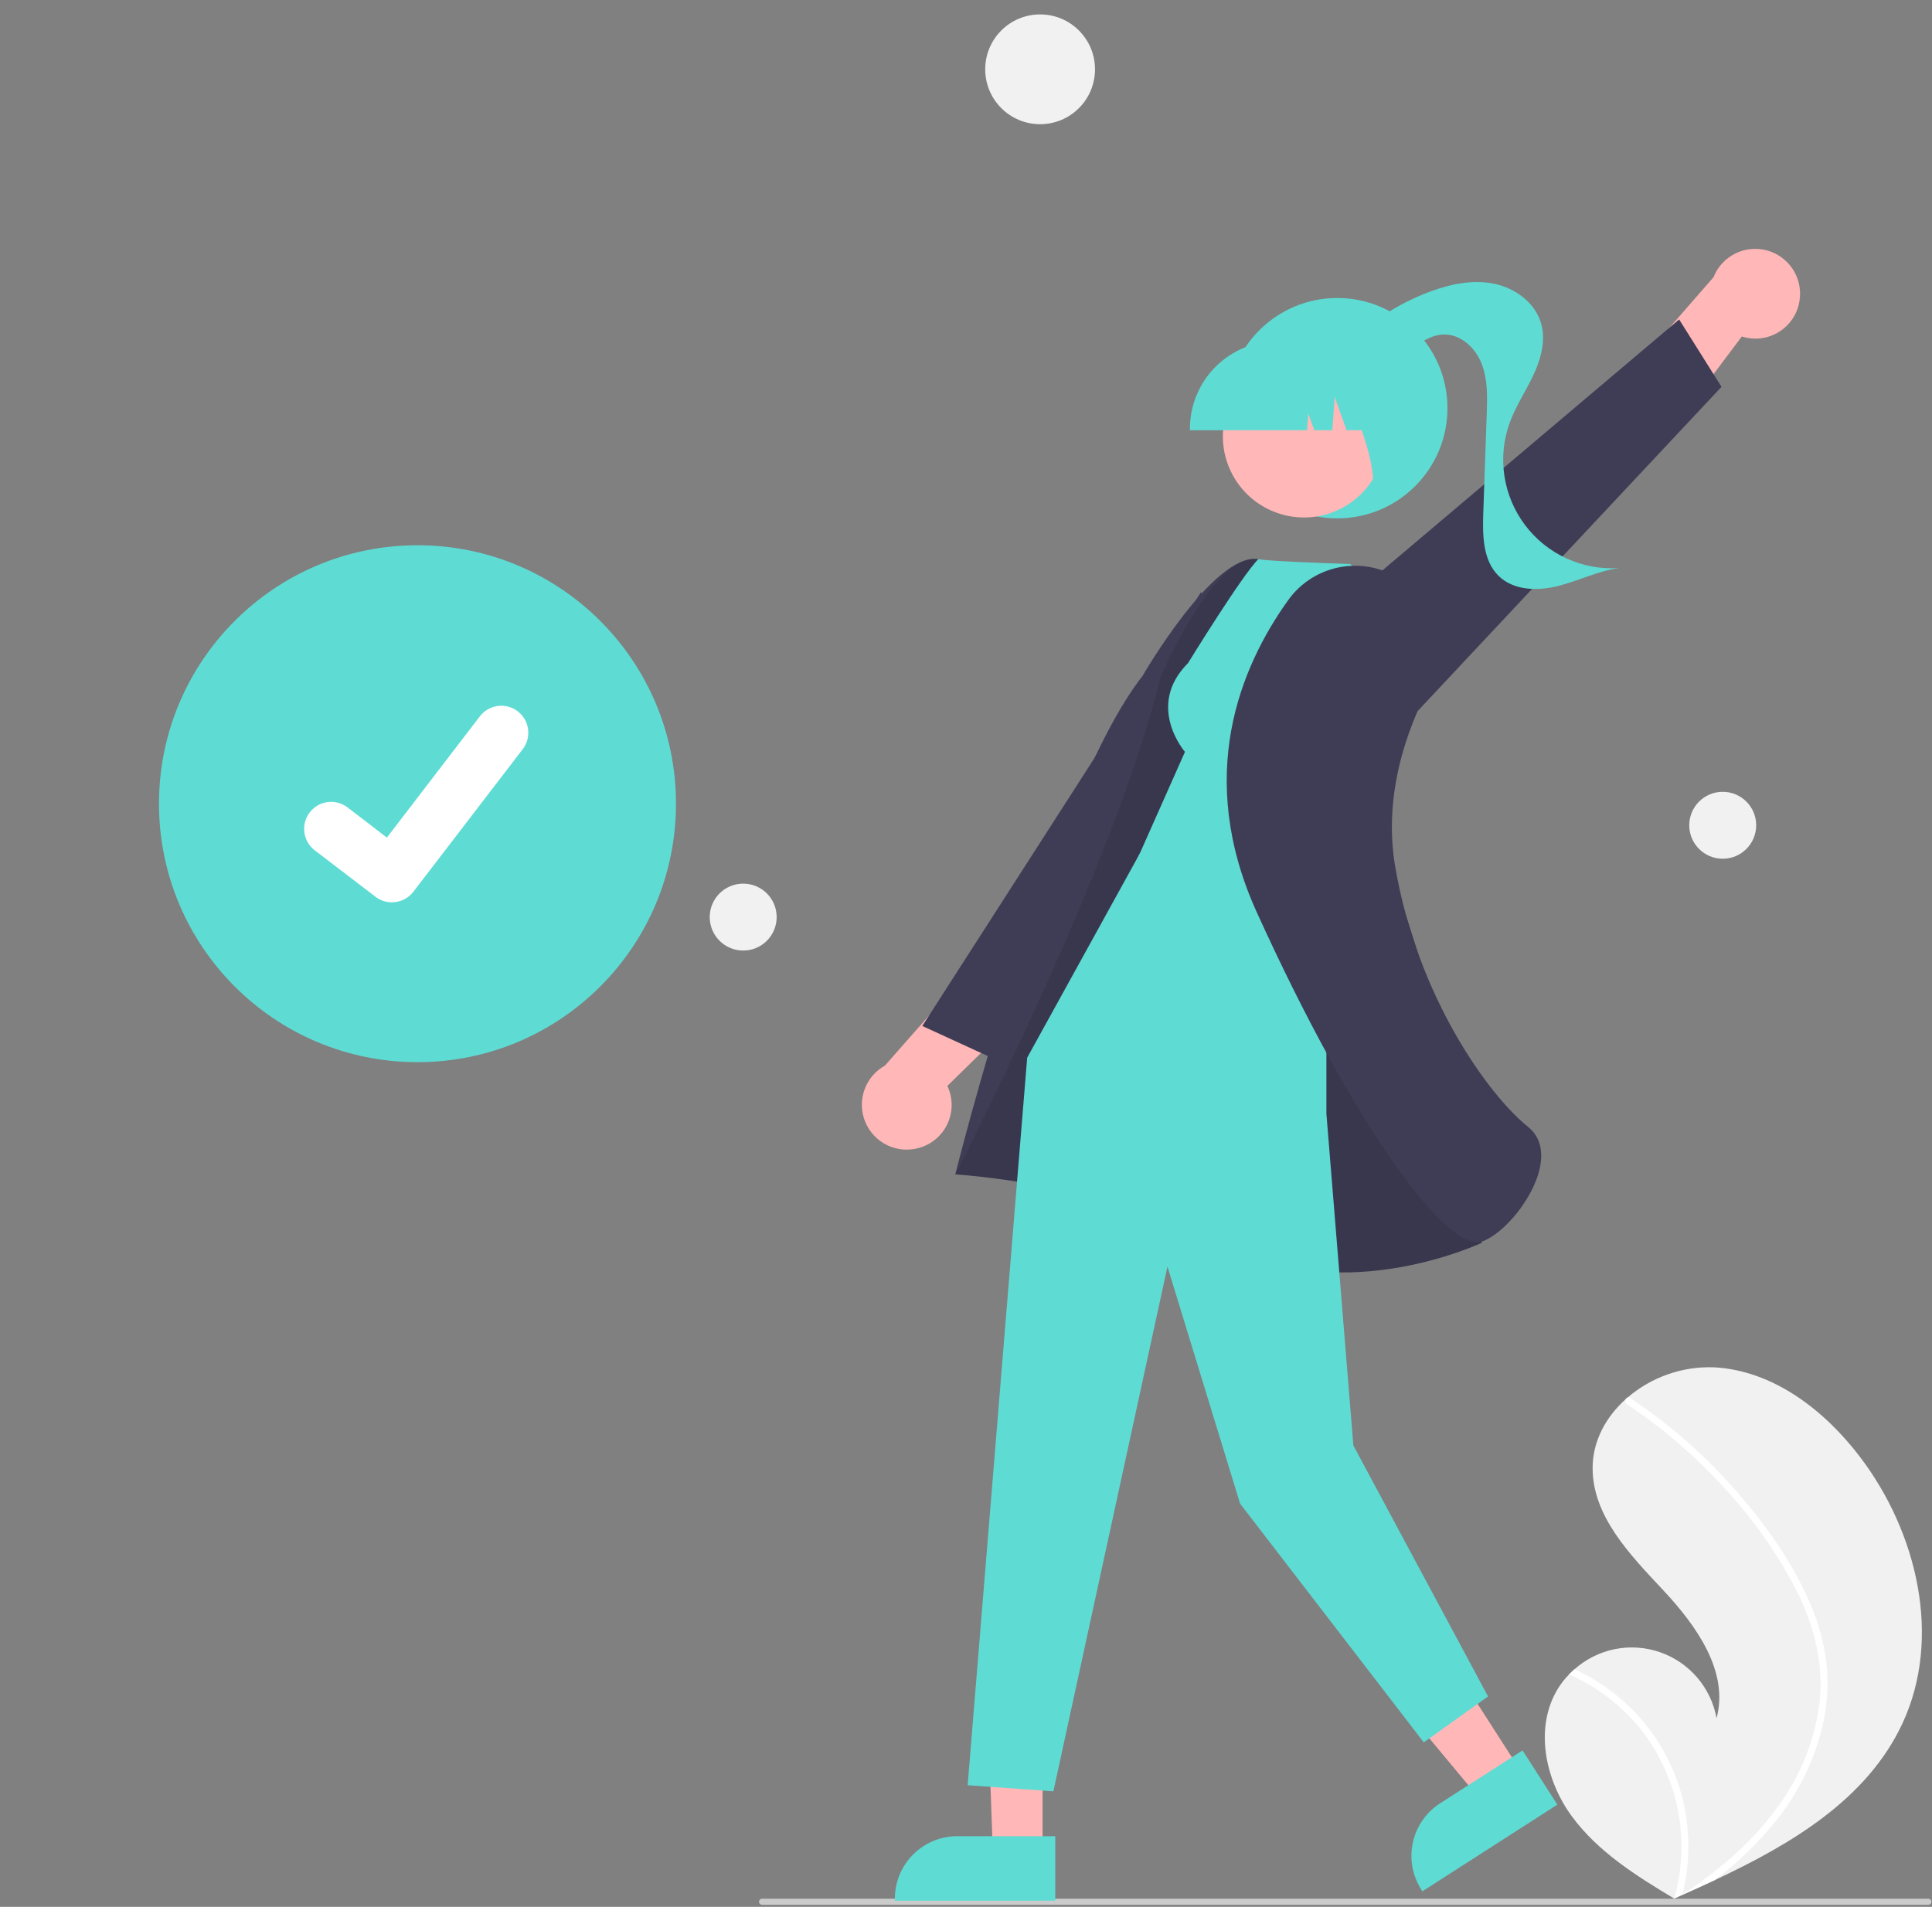 <svg width="388" height="383" viewBox="0 0 388 383" fill="none" xmlns="http://www.w3.org/2000/svg">
<rect x="0" y="0" width="388" height="383" fill="#808080" stroke="none"/>
<g clip-path="url(#clip0_56_739)">
<path d="M83.842 213.344C112.513 213.344 135.755 190.102 135.755 161.431C135.755 132.761 112.513 109.519 83.842 109.519C55.172 109.519 31.93 132.761 31.93 161.431C31.93 190.102 55.172 213.344 83.842 213.344Z" fill="#5EDCD4"/>
<path d="M78.698 181.235C77.53 181.237 76.394 180.859 75.459 180.158L75.401 180.115L63.201 170.782C62.636 170.349 62.162 169.809 61.806 169.192C61.449 168.576 61.218 167.895 61.125 167.19C61.032 166.484 61.078 165.766 61.262 165.079C61.446 164.391 61.764 163.746 62.197 163.181C62.63 162.616 63.17 162.142 63.787 161.785C64.403 161.429 65.084 161.198 65.79 161.105C66.496 161.011 67.213 161.058 67.901 161.242C68.589 161.426 69.233 161.744 69.798 162.177L77.701 168.237L96.374 143.875C96.807 143.31 97.347 142.836 97.963 142.48C98.58 142.124 99.26 141.893 99.965 141.8C100.671 141.706 101.388 141.753 102.075 141.937C102.763 142.121 103.408 142.438 103.972 142.871L103.974 142.873L103.858 143.034L103.977 142.873C105.117 143.748 105.862 145.04 106.05 146.465C106.238 147.89 105.853 149.331 104.98 150.472L83.015 179.114C82.507 179.774 81.854 180.308 81.106 180.675C80.358 181.041 79.536 181.231 78.703 181.228L78.698 181.235Z" fill="white"/>
<path d="M312.9 339.133C313.531 338.112 314.275 337.164 315.117 336.308C315.464 335.948 315.83 335.609 316.207 335.279C318.502 333.236 321.301 331.841 324.314 331.238C327.327 330.635 330.446 330.845 333.351 331.847C336.256 332.849 338.841 334.607 340.842 336.94C342.842 339.272 344.185 342.096 344.732 345.119C347.268 335.743 340.668 326.508 334.032 319.414C327.393 312.322 319.805 304.542 319.843 294.825C319.862 289.418 322.507 284.594 326.5 281.018C326.624 280.909 326.747 280.801 326.873 280.697C331.699 276.559 337.909 274.395 344.262 274.636C356.065 275.269 366.37 283.201 373.527 292.61C385.046 307.749 390.094 329.001 382.03 346.234C374.936 361.392 359.808 370.393 344.367 377.629C342.212 378.639 340.06 379.619 337.912 380.569C337.898 380.573 337.883 380.583 337.868 380.587C337.765 380.632 337.662 380.678 337.565 380.724C337.122 380.92 336.678 381.115 336.239 381.309L336.442 381.442L337.077 381.853C336.857 381.719 336.639 381.59 336.419 381.457C336.354 381.416 336.285 381.378 336.219 381.338C328.636 376.788 320.947 371.974 315.708 364.87C310.275 357.495 308.09 346.93 312.9 339.133Z" fill="#F1F1F1"/>
<path d="M363.496 322.004C365.176 325.824 366.289 329.868 366.801 334.01C367.204 337.702 367.052 341.435 366.351 345.083C364.846 352.579 361.562 359.604 356.775 365.567C353.165 370.094 348.996 374.147 344.369 377.629C342.213 378.639 340.061 379.619 337.914 380.569C337.9 380.573 337.884 380.583 337.87 380.587C337.767 380.632 337.663 380.678 337.566 380.724C337.123 380.92 336.68 381.115 336.24 381.309L336.444 381.442L337.079 381.853C336.859 381.719 336.641 381.59 336.421 381.457C336.355 381.416 336.286 381.378 336.221 381.338C337.89 375.5 338.135 369.348 336.936 363.396C335.738 357.444 333.13 351.866 329.331 347.13C325.512 342.453 320.642 338.745 315.118 336.308C315.465 335.948 315.831 335.609 316.209 335.279C318.336 336.256 320.374 337.419 322.297 338.755C329.174 343.509 334.338 350.35 337.025 358.267C339.424 365.449 339.723 373.167 337.889 380.514C338.269 380.265 338.651 380.009 339.023 379.755C346.087 374.991 352.598 369.27 357.502 362.253C361.732 356.323 364.439 349.444 365.384 342.222C366.324 334.333 364.35 326.574 360.828 319.535C356.938 312.004 352.037 305.04 346.261 298.836C340.459 292.462 333.899 286.821 326.727 282.04C326.565 281.931 326.452 281.764 326.41 281.574C326.368 281.384 326.401 281.185 326.502 281.018C326.579 280.866 326.712 280.751 326.874 280.697C326.956 280.676 327.042 280.674 327.125 280.69C327.208 280.707 327.286 280.742 327.353 280.794C328.239 281.385 329.116 281.98 329.984 282.594C337.206 287.709 343.766 293.7 349.511 300.432C355.063 306.92 360.115 314.129 363.496 322.004Z" fill="white"/>
<path d="M208.884 24.945C214.973 24.945 219.909 20.009 219.909 13.92C219.909 7.831 214.973 2.896 208.884 2.896C202.795 2.896 197.859 7.831 197.859 13.92C197.859 20.009 202.795 24.945 208.884 24.945Z" fill="#F1F1F1"/>
<path d="M345.972 172.483C349.684 172.483 352.693 169.474 352.693 165.762C352.693 162.049 349.684 159.04 345.972 159.04C342.259 159.04 339.25 162.049 339.25 165.762C339.25 169.474 342.259 172.483 345.972 172.483Z" fill="#F1F1F1"/>
<path d="M149.255 190.925C152.967 190.925 155.976 187.916 155.976 184.204C155.976 180.491 152.967 177.482 149.255 177.482C145.543 177.482 142.533 180.491 142.533 184.204C142.533 187.916 145.543 190.925 149.255 190.925Z" fill="#F1F1F1"/>
<path d="M153.049 382.595H387.265C387.429 382.595 387.585 382.53 387.7 382.415C387.815 382.3 387.88 382.144 387.88 381.98C387.88 381.817 387.815 381.661 387.7 381.546C387.585 381.43 387.429 381.366 387.265 381.366H153.049C152.886 381.366 152.73 381.43 152.615 381.546C152.499 381.661 152.435 381.817 152.435 381.98C152.435 382.144 152.499 382.3 152.615 382.415C152.73 382.53 152.886 382.595 153.049 382.595Z" fill="#CBCBCB"/>
<path d="M361.418 60.246C361.726 58.063 361.221 55.843 360.001 54.006C358.781 52.169 356.929 50.844 354.797 50.281C352.665 49.718 350.401 49.957 348.433 50.953C346.466 51.948 344.931 53.63 344.121 55.681L325.115 77.47L330.692 93.046L349.806 67.586C351.053 67.986 352.373 68.107 353.672 67.941C354.971 67.776 356.219 67.327 357.326 66.627C358.433 65.927 359.373 64.993 360.08 63.891C360.787 62.789 361.244 61.544 361.418 60.246Z" fill="#FFB7B7"/>
<path d="M282.636 145.028L345.726 77.696L337.216 64.166L258.085 131.09L282.636 145.028Z" fill="#3F3D56"/>
<path d="M268.556 104.117C280.779 104.117 290.687 94.209 290.687 81.987C290.687 69.764 280.779 59.856 268.556 59.856C256.334 59.856 246.426 69.764 246.426 81.987C246.426 94.209 256.334 104.117 268.556 104.117Z" fill="#5EDCD4"/>
<path d="M270.334 69.485C275.096 64.656 280.859 60.929 287.217 58.568C291.298 57.056 295.74 56.122 300.006 56.98C304.273 57.839 308.308 60.791 309.498 64.977C310.471 68.4 309.467 72.085 307.956 75.308C306.446 78.53 304.429 81.518 303.207 84.861C301.961 88.271 301.586 91.939 302.117 95.531C302.648 99.124 304.067 102.526 306.246 105.431C308.426 108.335 311.296 110.65 314.597 112.163C317.897 113.677 321.524 114.343 325.147 114.099C320.955 114.661 317.09 116.631 312.993 117.68C308.895 118.729 304.059 118.658 301.014 115.722C297.792 112.616 297.728 107.566 297.883 103.094C298.115 96.445 298.347 89.797 298.578 83.148C298.696 79.758 298.797 76.259 297.574 73.094C296.352 69.929 293.446 67.158 290.053 67.187C287.482 67.209 285.206 68.766 283.144 70.303C281.082 71.839 278.9 73.478 276.339 73.706C273.778 73.934 270.853 72.039 271.045 69.475L270.334 69.485Z" fill="#5EDCD4"/>
<path d="M184.501 230.583C182.377 231.174 180.109 230.964 178.129 229.994C176.149 229.024 174.593 227.362 173.756 225.322C172.92 223.281 172.861 221.005 173.59 218.924C174.32 216.844 175.788 215.103 177.715 214.032L196.834 192.341L213.004 195.835L190.261 218.112C190.82 219.296 191.112 220.589 191.118 221.899C191.123 223.208 190.842 224.503 190.293 225.692C189.743 226.881 188.94 227.936 187.94 228.781C186.939 229.626 185.765 230.241 184.501 230.583Z" fill="#FFB7B7"/>
<path d="M247.402 152.93L199.751 212.745L185.226 206.076L241.235 118.878L247.402 152.93Z" fill="#3F3D56"/>
<path d="M209.38 333.545L198.023 333.367L199.389 372.075H209.378L209.38 333.545Z" fill="#FFB7B7"/>
<path d="M211.924 368.813L192.251 368.812H192.251C188.926 368.813 185.737 370.134 183.386 372.485C181.035 374.836 179.714 378.024 179.714 381.349V381.756L211.923 381.758L211.924 368.813Z" fill="#5EDCD4"/>
<path d="M284.573 323.279L272.167 331.244L296.983 361.099L305.389 355.702L284.573 323.279Z" fill="#FFB7B7"/>
<path d="M305.771 351.581L289.217 362.209L289.216 362.209C286.419 364.006 284.449 366.84 283.741 370.088C283.033 373.337 283.644 376.734 285.44 379.532L285.66 379.875L312.764 362.473L305.771 351.581Z" fill="#5EDCD4"/>
<path d="M288.992 205.082C288.992 205.082 261.427 113.531 252.569 112.293C243.71 111.056 229.437 135.785 229.437 135.785C210.932 159.396 191.85 235.877 191.85 235.877C191.85 235.877 223.66 237.868 246.914 250.24C270.168 262.611 297.61 249.613 297.61 249.613L288.992 205.082Z" fill="#3F3D56"/>
<path opacity="0.1" d="M288.992 205.082C288.992 205.082 261.427 113.531 252.569 112.294C243.71 111.056 233.062 136.036 233.062 136.036C223.841 174.149 191.85 235.877 191.85 235.877C191.85 235.877 223.66 237.868 246.914 250.24C270.168 262.612 297.61 249.613 297.61 249.613L288.992 205.082Z" fill="black"/>
<path d="M266.378 177.691V223.695L271.792 290.336L298.841 340.745L285.931 349.966L249.047 302.016L234.458 254.405L211.548 359.801L194.335 358.572L206.289 212.441L228.974 171.309L266.378 177.691Z" fill="#5EDCD4"/>
<path d="M238.587 133.194C229.981 141.801 237.973 151.022 237.973 151.022L228.137 173.152L266.865 183.603L280.4 123.126L271.179 113.29C252.736 112.675 252.726 112.293 252.726 112.293C249.495 115.455 238.587 133.194 238.587 133.194Z" fill="#5EDCD4"/>
<path d="M281.957 116.861C280.198 115.563 278.199 114.626 276.076 114.106C273.952 113.585 271.747 113.492 269.587 113.83C267.427 114.168 265.355 114.931 263.492 116.075C261.629 117.22 260.012 118.722 258.734 120.496C248.998 134.052 239.995 155.943 252.399 183.244C272.316 227.081 289.648 249.522 296.695 249.519C297.002 249.522 297.308 249.474 297.6 249.377C301.937 247.906 308.208 240.566 309.343 234.099C309.75 231.784 309.653 228.56 306.885 226.346C298.933 219.986 284.657 200.181 280.204 174.115C277.743 159.712 282.515 146.592 286.952 138.122C288.826 134.617 289.375 130.555 288.497 126.679C287.618 122.803 285.373 119.373 282.171 117.019L281.957 116.861Z" fill="#3F3D56"/>
<path d="M269.694 101.943C277.588 97.628 280.49 87.729 276.174 79.835C271.859 71.94 261.96 69.039 254.066 73.355C246.171 77.67 243.27 87.568 247.585 95.463C251.901 103.357 261.799 106.259 269.694 101.943Z" fill="#FFB7B7"/>
<path d="M238.97 86.417H262.493L262.734 83.04L263.94 86.417H267.563L268.041 79.724L270.431 86.417H277.44V86.086C277.434 81.425 275.581 76.958 272.286 73.663C268.991 70.368 264.523 68.514 259.863 68.509H256.546C251.886 68.514 247.419 70.368 244.124 73.663C240.829 76.958 238.975 81.425 238.97 86.086V86.417Z" fill="#5EDCD4"/>
<path d="M273.885 98.557L283.923 95.299V70.921H264.962L265.431 71.39C271.963 77.913 279.227 101.056 273.885 98.557Z" fill="#5EDCD4"/>
</g>
<defs>
<clipPath id="clip0_56_739">
<rect width="388" height="382" fill="white" transform="translate(0 0.859)"/>
</clipPath>
</defs>
</svg>

